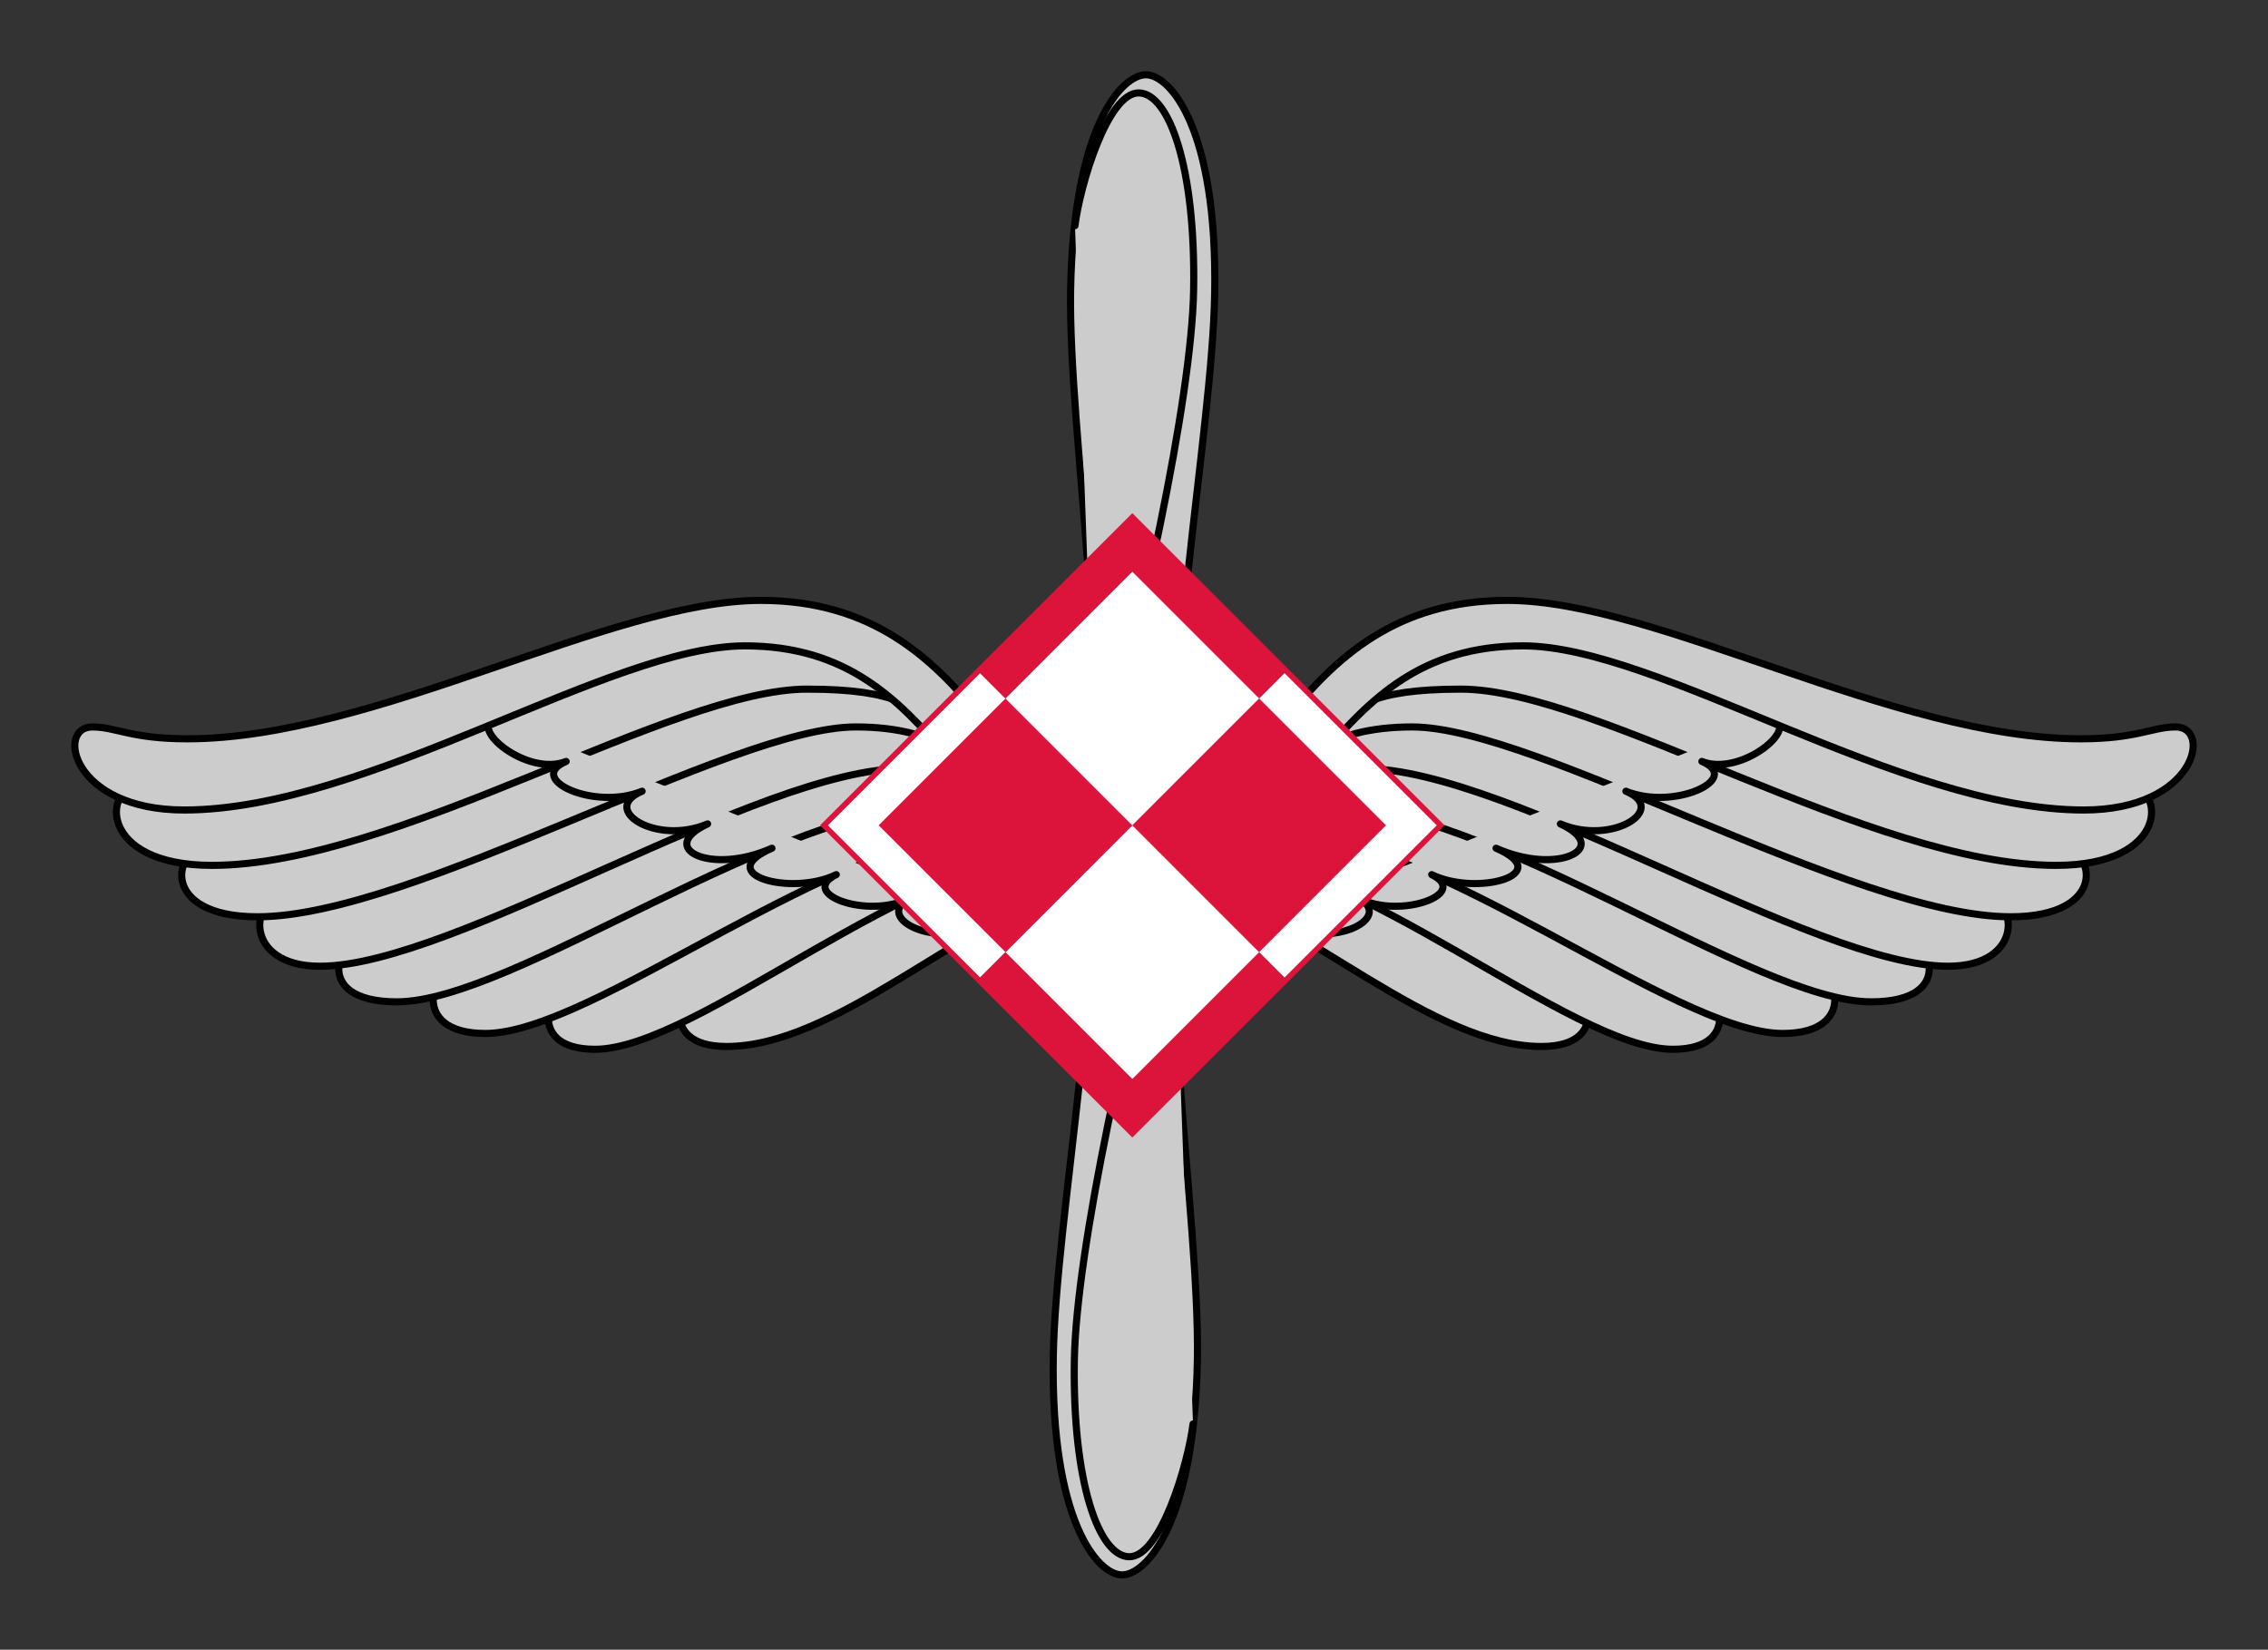 <?xml version="1.0" encoding="UTF-8" standalone="no"?>
<!-- Created with Inkscape (http://www.inkscape.org/) -->

<svg
   xmlns:dc="http://purl.org/dc/elements/1.1/"
   xmlns:cc="http://creativecommons.org/ns#"
   xmlns:rdf="http://www.w3.org/1999/02/22-rdf-syntax-ns#"
   xmlns:svg="http://www.w3.org/2000/svg"
   xmlns="http://www.w3.org/2000/svg"
   version="1.0"
   width="636.587"
   height="463.095"
   id="Layer_1"
   xml:space="preserve"><rect width="100%" height="100%" fill="#333333" stroke="none"/><defs
     id="defs2375"><marker
       markerUnits="strokeWidth"
       refX="0"
       refY="5"
       markerWidth="4"
       markerHeight="3"
       orient="auto"
       viewBox="0 0 10 10"
       id="marker5513"><path
         d="M 0,0 10,5 0,10 0,0 z"
         id="path5515" /></marker><marker
       markerUnits="strokeWidth"
       refX="10"
       refY="5"
       markerWidth="4"
       markerHeight="3"
       orient="auto"
       viewBox="0 0 10 10"
       id="marker5517"><path
         d="M 10,0 0,5 10,10 10,0 z"
         id="path5519" /></marker><marker
       markerUnits="strokeWidth"
       refX="10"
       refY="5"
       markerWidth="4"
       markerHeight="3"
       orient="auto"
       viewBox="0 0 10 10"
       id="ArrowStart"><path
         d="M 10,0 0,5 10,10 10,0 z"
         id="path10" /></marker><marker
       markerUnits="strokeWidth"
       refX="0"
       refY="5"
       markerWidth="4"
       markerHeight="3"
       orient="auto"
       viewBox="0 0 10 10"
       id="ArrowEnd"><path
         d="M 0,0 10,5 0,10 0,0 z"
         id="path7" /></marker></defs><g
     transform="translate(-321.707,-168.457)"
     id="g3092"><g
       transform="translate(-761.319,800.286)"
       id="g2994"
       style="fill:#cccccc"><g
         transform="translate(3143.367,1733.463)"
         id="g2954"
         style="fill:#cccccc"><path
           d="m -1728.145,-2118.443 c 35.029,12.133 70.214,46.919 100.483,46.919 20.698,0 12.623,-19.43 4.58,-19.43 -18.213,0 -56.619,-30.332 -95.6,-41.776 0,0 -9.463,14.288 -9.463,14.288 z"
           id="path2956"
           style="fill:#cccccc;fill-opacity:1;stroke:#000000;stroke-width:2;stroke-linecap:round;stroke-linejoin:round;stroke-miterlimit:4;stroke-opacity:1;stroke-dasharray:none;stroke-dashoffset:0" /><path
           d="m -1735.761,-2121.102 c 4.041,-2.662 6.175,-4.597 14.461,-4.597 40.75,0 102.144,54.959 130.538,54.959 20.698,0 12.623,-19.43 4.58,-19.43 -22.448,0 -75.57,-46.077 -122.638,-46.077 -11.203,0 -19.803,2.264 -27.397,8.935 0,0 0.456,6.21 0.456,6.21 z"
           id="path2958"
           style="fill:#cccccc;fill-opacity:1;stroke:#000000;stroke-width:2;stroke-linecap:round;stroke-linejoin:round;stroke-miterlimit:4;stroke-opacity:1;stroke-dasharray:none;stroke-dashoffset:0" /><path
           d="m -1723.519,-2127.763 c 4.295,-2.662 12.462,-4.042 21.268,-4.042 43.307,0 112.092,56.625 142.268,56.625 21.997,0 14.911,-19.43 6.363,-19.43 -23.856,0 -90.658,-51.074 -140.678,-51.074 -11.906,0 -21.635,5.04 -29.706,11.71 0,0 0.485,6.21 0.485,6.21 z"
           id="path2960"
           style="fill:#cccccc;fill-opacity:1;stroke:#000000;stroke-width:2;stroke-linecap:round;stroke-linejoin:round;stroke-miterlimit:4;stroke-opacity:1;stroke-dasharray:none;stroke-dashoffset:0" /><path
           d="m -1709.969,-2134.98 c 4.654,-2.662 11.098,-4.597 20.642,-4.597 46.932,0 121.474,55.515 154.176,55.515 25.041,0 16.16,-19.43 6.896,-19.43 -40.285,0 -98.246,-51.074 -152.453,-51.074 -12.902,0 -23.446,5.04 -32.192,11.71 0,0 2.932,7.876 2.932,7.876 z"
           id="path2962"
           style="fill:#cccccc;fill-opacity:1;stroke:#000000;stroke-width:2;stroke-linecap:round;stroke-linejoin:round;stroke-miterlimit:4;stroke-opacity:1;stroke-dasharray:none;stroke-dashoffset:0" /><path
           d="m -1712.597,-2133.274 c 5.495,-5.702 11.206,-16.296 34.976,-16.296 41.095,0 126.3,55.515 164.065,55.515 21.663,0 19.639,-19.43 9.777,-19.43 -51.736,0 -106.957,-51.074 -164.666,-51.074 -20.416,0 -35.284,11.134 -46.567,22.206 0,0 2.416,9.079 2.416,9.079 z"
           id="path2964"
           style="fill:#cccccc;fill-opacity:1;stroke:#000000;stroke-width:2;stroke-linecap:round;stroke-linejoin:round;stroke-miterlimit:4;stroke-opacity:1;stroke-dasharray:none;stroke-dashoffset:0" /><path
           d="m -1701.958,-2144.932 c 5.702,-5.702 13.356,-16.296 38.02,-16.296 35.137,0 124.156,53.294 167.932,53.294 27.662,0 23.834,-19.43 13.601,-19.43 -63.462,0 -114.436,-46.077 -174.316,-46.077 -21.184,0 -36.036,8.359 -47.743,19.43 0,0 2.506,9.079 2.506,9.079 z"
           id="path2966"
           style="fill:#cccccc;fill-opacity:1;stroke:#000000;stroke-width:2;stroke-linecap:round;stroke-linejoin:round;stroke-miterlimit:4;stroke-opacity:1;stroke-dasharray:none;stroke-dashoffset:0" /><path
           d="m -1688.08,-2160.476 c 8.055,-6.096 11.948,-11.367 37.789,-11.367 37.908,0 115.507,49.475 167.052,49.475 32.097,0 30.496,-22.206 20.263,-22.206 -6.668,0 -11.375,0 -27.202,0 -40.333,0 -110.669,-44.412 -152.666,-44.412 -21.184,0 -36.036,8.359 -47.743,19.43 0,0 2.506,9.079 2.506,9.079 z"
           id="path2968"
           style="fill:#cccccc;fill-opacity:1;stroke:#000000;stroke-width:2;stroke-linecap:round;stroke-linejoin:round;stroke-miterlimit:4;stroke-opacity:1;stroke-dasharray:none;stroke-dashoffset:0" /><path
           d="m -1562.902,-2163.726 c 8.107,2.684 -8.91,16.544 -19.755,12.18 11.537,4.862 -7.809,13.898 -21.326,8.361 12.118,5.062 -3.845,15.351 -18.384,9.177 14.625,6.78 -0.791,14.546 -18.059,6.824 16.998,7.334 -5.394,13.593 -18.059,7.413 10.948,5.361 -8.994,12.68 -20.639,6.564 10.753,5.585 -8.374,15.677 -24.618,6.15"
           id="path2970"
           style="fill:#cccccc;fill-opacity:1;stroke:#000000;stroke-width:2;stroke-linecap:round;stroke-linejoin:round;stroke-miterlimit:4;stroke-opacity:1;stroke-dasharray:none;stroke-dashoffset:0" /><path
           d="m -1739.439,-2123.478 c 49.558,0 49.21,-60.511 106.588,-60.511 37.908,0 105.84,46.077 157.384,46.077 31.542,0 36.047,-23.316 25.814,-23.316 -6.668,0 -10.82,3.331 -26.647,3.331 -52.543,0 -118.996,-38.86 -160.993,-38.86 -62.722,0 -67.715,65.507 -102.147,65.507 l 0,7.772 z"
           id="path2972"
           style="fill:#cccccc;fill-opacity:1;stroke:#000000;stroke-width:2;stroke-linecap:round;stroke-linejoin:round;stroke-miterlimit:4;stroke-opacity:1;stroke-dasharray:none;stroke-dashoffset:0" /></g><g
         transform="matrix(-1,0,0,1,-340.729,1733.463)"
         id="g2974"
         style="fill:#cccccc"><path
           d="m -1728.145,-2118.443 c 35.029,12.133 70.214,46.919 100.483,46.919 20.698,0 12.623,-19.43 4.58,-19.43 -18.213,0 -56.619,-30.332 -95.6,-41.776 0,0 -9.463,14.288 -9.463,14.288 z"
           id="path2976"
           style="fill:#cccccc;fill-opacity:1;stroke:#000000;stroke-width:2;stroke-linecap:round;stroke-linejoin:round;stroke-miterlimit:4;stroke-opacity:1;stroke-dasharray:none;stroke-dashoffset:0" /><path
           d="m -1735.761,-2121.102 c 4.041,-2.662 6.175,-4.597 14.461,-4.597 40.75,0 102.144,54.959 130.538,54.959 20.698,0 12.623,-19.43 4.58,-19.43 -22.448,0 -75.57,-46.077 -122.638,-46.077 -11.203,0 -19.803,2.264 -27.397,8.935 0,0 0.456,6.21 0.456,6.21 z"
           id="path2978"
           style="fill:#cccccc;fill-opacity:1;stroke:#000000;stroke-width:2;stroke-linecap:round;stroke-linejoin:round;stroke-miterlimit:4;stroke-opacity:1;stroke-dasharray:none;stroke-dashoffset:0" /><path
           d="m -1723.519,-2127.763 c 4.295,-2.662 12.462,-4.042 21.268,-4.042 43.307,0 112.092,56.625 142.268,56.625 21.997,0 14.911,-19.43 6.363,-19.43 -23.856,0 -90.658,-51.074 -140.678,-51.074 -11.906,0 -21.635,5.04 -29.706,11.71 0,0 0.485,6.21 0.485,6.21 z"
           id="path2980"
           style="fill:#cccccc;fill-opacity:1;stroke:#000000;stroke-width:2;stroke-linecap:round;stroke-linejoin:round;stroke-miterlimit:4;stroke-opacity:1;stroke-dasharray:none;stroke-dashoffset:0" /><path
           d="m -1709.969,-2134.98 c 4.654,-2.662 11.098,-4.597 20.642,-4.597 46.932,0 121.474,55.515 154.176,55.515 25.041,0 16.16,-19.43 6.896,-19.43 -40.285,0 -98.246,-51.074 -152.453,-51.074 -12.902,0 -23.446,5.04 -32.192,11.71 0,0 2.932,7.876 2.932,7.876 z"
           id="path2982"
           style="fill:#cccccc;fill-opacity:1;stroke:#000000;stroke-width:2;stroke-linecap:round;stroke-linejoin:round;stroke-miterlimit:4;stroke-opacity:1;stroke-dasharray:none;stroke-dashoffset:0" /><path
           d="m -1712.597,-2133.274 c 5.495,-5.702 11.206,-16.296 34.976,-16.296 41.095,0 126.3,55.515 164.065,55.515 21.663,0 19.639,-19.43 9.777,-19.43 -51.736,0 -106.957,-51.074 -164.666,-51.074 -20.416,0 -35.284,11.134 -46.567,22.206 0,0 2.416,9.079 2.416,9.079 z"
           id="path2984"
           style="fill:#cccccc;fill-opacity:1;stroke:#000000;stroke-width:2;stroke-linecap:round;stroke-linejoin:round;stroke-miterlimit:4;stroke-opacity:1;stroke-dasharray:none;stroke-dashoffset:0" /><path
           d="m -1701.958,-2144.932 c 5.702,-5.702 13.356,-16.296 38.02,-16.296 35.137,0 124.156,53.294 167.932,53.294 27.662,0 23.834,-19.43 13.601,-19.43 -63.462,0 -114.436,-46.077 -174.316,-46.077 -21.184,0 -36.036,8.359 -47.743,19.43 0,0 2.506,9.079 2.506,9.079 z"
           id="path2986"
           style="fill:#cccccc;fill-opacity:1;stroke:#000000;stroke-width:2;stroke-linecap:round;stroke-linejoin:round;stroke-miterlimit:4;stroke-opacity:1;stroke-dasharray:none;stroke-dashoffset:0" /><path
           d="m -1688.08,-2160.476 c 8.055,-6.096 11.948,-11.367 37.789,-11.367 37.908,0 115.507,49.475 167.052,49.475 32.097,0 30.496,-22.206 20.263,-22.206 -6.668,0 -11.375,0 -27.202,0 -40.333,0 -110.669,-44.412 -152.666,-44.412 -21.184,0 -36.036,8.359 -47.743,19.43 0,0 2.506,9.079 2.506,9.079 z"
           id="path2988"
           style="fill:#cccccc;fill-opacity:1;stroke:#000000;stroke-width:2;stroke-linecap:round;stroke-linejoin:round;stroke-miterlimit:4;stroke-opacity:1;stroke-dasharray:none;stroke-dashoffset:0" /><path
           d="m -1562.902,-2163.726 c 8.107,2.684 -8.91,16.544 -19.755,12.18 11.537,4.862 -7.809,13.898 -21.326,8.361 12.118,5.062 -3.845,15.351 -18.384,9.177 14.625,6.78 -0.791,14.546 -18.059,6.824 16.998,7.334 -5.394,13.593 -18.059,7.413 10.948,5.361 -8.994,12.68 -20.639,6.564 10.753,5.585 -8.374,15.677 -24.618,6.15"
           id="path2990"
           style="fill:#cccccc;fill-opacity:1;stroke:#000000;stroke-width:2;stroke-linecap:round;stroke-linejoin:round;stroke-miterlimit:4;stroke-opacity:1;stroke-dasharray:none;stroke-dashoffset:0" /><path
           d="m -1739.439,-2123.478 c 49.558,0 49.21,-60.511 106.588,-60.511 37.908,0 105.84,46.077 157.384,46.077 31.542,0 36.047,-23.316 25.814,-23.316 -6.668,0 -10.82,3.331 -26.647,3.331 -52.543,0 -118.996,-38.86 -160.993,-38.86 -62.722,0 -67.715,65.507 -102.147,65.507 l 0,7.772 z"
           id="path2992"
           style="fill:#cccccc;fill-opacity:1;stroke:#000000;stroke-width:2;stroke-linecap:round;stroke-linejoin:round;stroke-miterlimit:4;stroke-opacity:1;stroke-dasharray:none;stroke-dashoffset:0" /></g></g><g
       transform="translate(-1182.015,371.677)"
       id="g3022"
       style="fill:#cccccc"><path
         d="m 1808.195,26.883 c 7.186,34.79 -8.187,110.985 -8.833,150.733 -0.748,46.087 12.43,61.153 19.234,61.263 6.804,0.11 20.464,-14.52 21.213,-60.606 0.645,-39.748 -12.246,-116.402 -3.934,-150.94"
         id="path3368"
         style="fill:#cccccc;fill-opacity:1;fill-rule:nonzero;stroke:#000000;stroke-width:2;stroke-linecap:butt;stroke-linejoin:round;stroke-miterlimit:4;stroke-opacity:1;stroke-dasharray:none;stroke-dashoffset:0" /><path
         d="m 1835.835,29.763 c -7.186,-34.79 8.187,-110.985 8.833,-150.733 0.748,-46.087 -12.43,-61.153 -19.234,-61.263 -6.804,-0.111 -20.464,14.52 -21.213,60.606 -0.645,39.748 12.246,116.402 3.934,150.94"
         id="path3370"
         style="fill:#cccccc;fill-opacity:1;fill-rule:nonzero;stroke:#000000;stroke-width:2;stroke-linecap:butt;stroke-linejoin:round;stroke-miterlimit:4;stroke-opacity:1;stroke-dasharray:none;stroke-dashoffset:0" /><path
         d="m 1832.768,37.929 c -12.171,43.036 -26.989,109.432 -27.497,140.735 -0.558,34.372 6.912,54.982 15.374,55.12 8.765,0.142 16.515,-25.861 17.939,-37.269"
         id="path3372"
         style="fill:#cccccc;fill-opacity:1;fill-rule:nonzero;stroke:#000000;stroke-width:2;stroke-linecap:round;stroke-linejoin:round;stroke-miterlimit:4;stroke-opacity:1;stroke-dasharray:none;stroke-dashoffset:0" /><path
         d="m 1811.262,18.717 c 12.171,-43.035 26.989,-109.432 27.497,-140.735 0.558,-34.372 -6.912,-54.982 -15.374,-55.12 -8.765,-0.142 -16.515,25.861 -17.939,37.269"
         id="path3374"
         style="fill:#cccccc;fill-opacity:1;fill-rule:nonzero;stroke:#000000;stroke-width:2;stroke-linecap:round;stroke-linejoin:round;stroke-miterlimit:4;stroke-opacity:1;stroke-dasharray:none;stroke-dashoffset:0" /><path
         d="m 351.149,419.306 a 7.652,7.652 0 1 1 -15.303,0 7.652,7.652 0 1 1 15.303,0 z"
         transform="matrix(0.035,-2.136,2.136,0.035,914.63,747.357)"
         id="path3376"
         style="fill:#cccccc;fill-opacity:1;fill-rule:nonzero;stroke:#000000;stroke-width:0.936;stroke-linecap:butt;stroke-linejoin:round;stroke-miterlimit:4;stroke-opacity:1;stroke-dasharray:none;stroke-dashoffset:0" /><path
         d="m 351.149,419.306 a 7.652,7.652 0 1 1 -15.303,0 7.652,7.652 0 1 1 15.303,0 z"
         transform="matrix(0.02,-1.241,1.241,0.02,1294.751,446.14)"
         id="path3378"
         style="fill:#cccccc;fill-opacity:1;fill-rule:nonzero;stroke:#000000;stroke-width:1.611;stroke-linecap:butt;stroke-linejoin:round;stroke-miterlimit:4;stroke-opacity:1;stroke-dasharray:none;stroke-dashoffset:0" /></g><g
       transform="matrix(0.178,-0.178,-0.178,-0.178,825.614,345.471)"
       id="g2625"><g
         id="g2607"><rect
           width="246.178"
           height="246.178"
           x="-922.442"
           y="369.148"
           id="rect2601"
           style="fill:#dc143c;fill-opacity:1;fill-rule:nonzero;stroke:none" /><rect
           width="240"
           height="240"
           x="-916.264"
           y="369.148"
           id="rect2605"
           style="fill:#ffffff;fill-opacity:1;fill-rule:nonzero;stroke:none" /></g><rect
         width="246.178"
         height="246.178"
         x="-922.442"
         y="122.97"
         id="rect2595"
         style="fill:#dc143c;fill-opacity:1;fill-rule:nonzero;stroke:none" /><rect
         width="246.178"
         height="246.178"
         x="-676.264"
         y="369.148"
         id="rect2599"
         style="fill:#dc143c;fill-opacity:1;fill-rule:nonzero;stroke:none" /><g
         transform="matrix(-1,0,0,-1,-1352.528,738.296)"
         id="g2611"><rect
           width="246.178"
           height="246.178"
           x="-922.442"
           y="369.148"
           id="rect2613"
           style="fill:#dc143c;fill-opacity:1;fill-rule:nonzero;stroke:none" /><rect
           width="240"
           height="240"
           x="-916.264"
           y="369.148"
           id="rect2615"
           style="fill:#ffffff;fill-opacity:1;fill-rule:nonzero;stroke:none" /></g><rect
         width="200"
         height="200"
         x="-876.264"
         y="169.148"
         id="rect2617"
         style="fill:#ffffff;fill-opacity:1;fill-rule:nonzero;stroke:none" /><rect
         width="200"
         height="200"
         x="-876.264"
         y="369.148"
         id="rect2619"
         style="fill:#dc143c;fill-opacity:1;fill-rule:nonzero;stroke:none" /><rect
         width="200"
         height="200"
         x="-676.264"
         y="369.148"
         id="rect2621"
         style="fill:#ffffff;fill-opacity:1;fill-rule:nonzero;stroke:none" /><rect
         width="200"
         height="200"
         x="-676.264"
         y="169.148"
         id="rect2623"
         style="fill:#dc143c;fill-opacity:1;fill-rule:nonzero;stroke:none" /></g></g></svg>